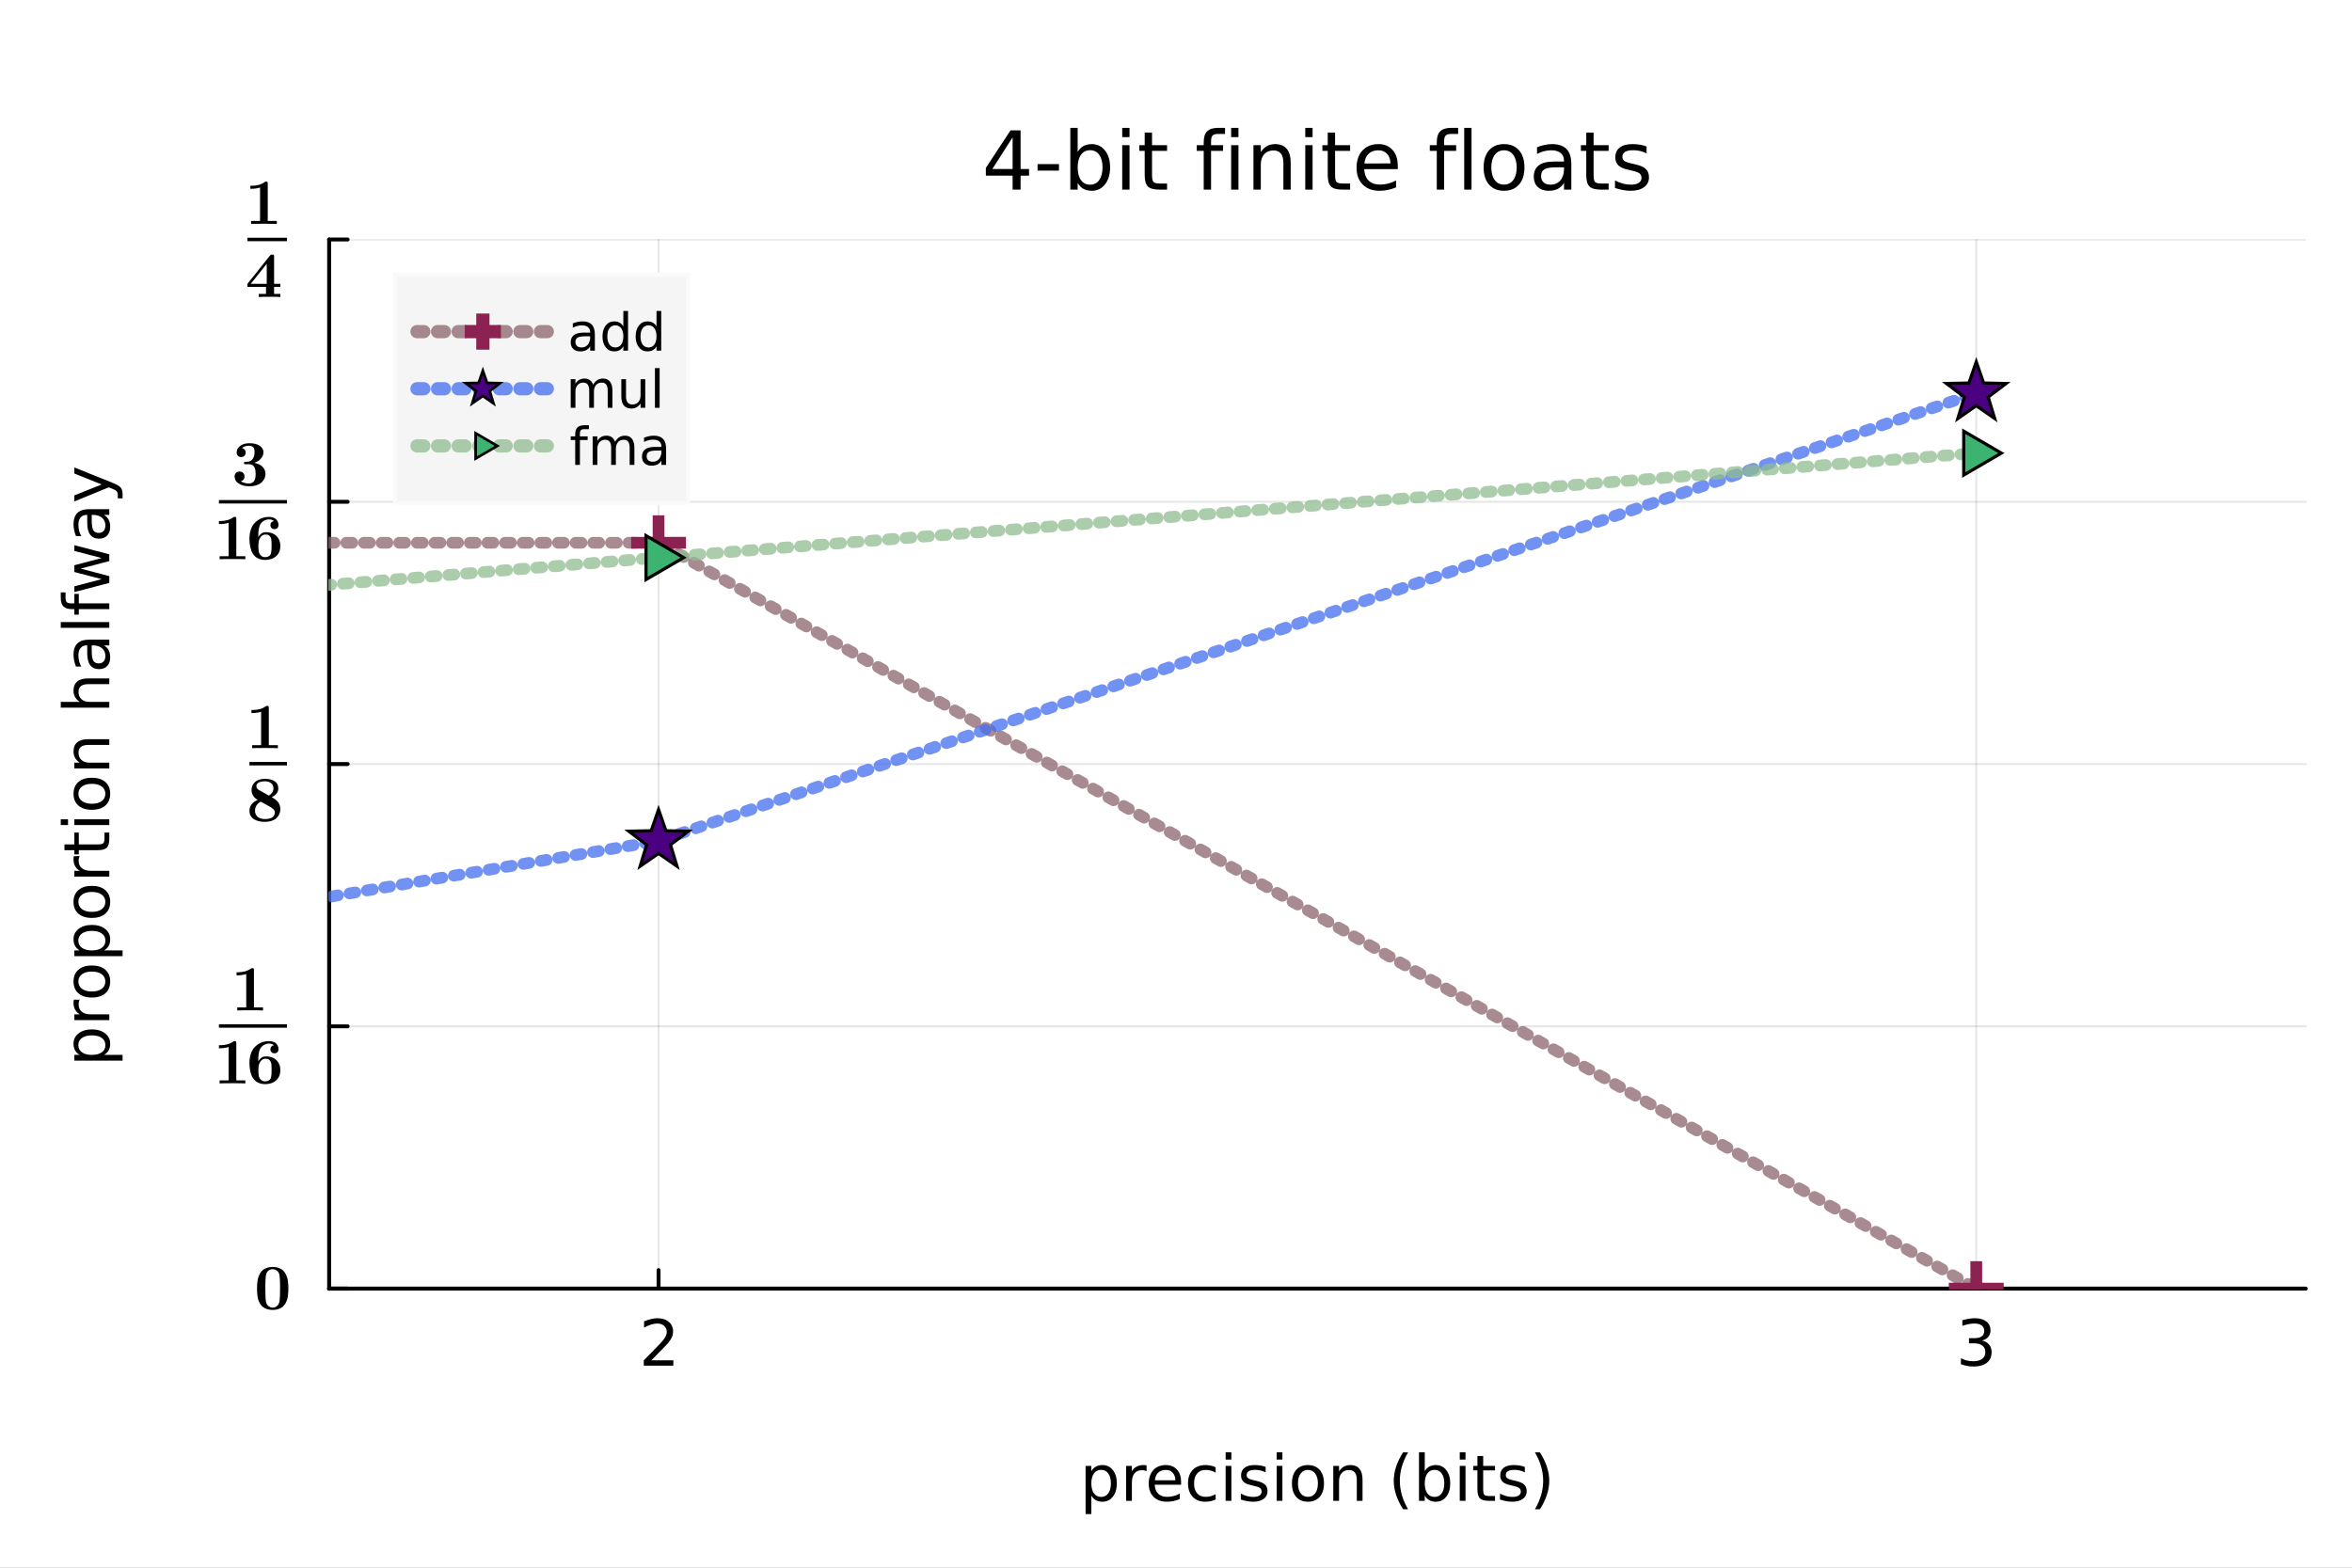 <?xml version="1.0" encoding="utf-8"?>
<svg xmlns="http://www.w3.org/2000/svg" xmlns:xlink="http://www.w3.org/1999/xlink" width="600" height="400" viewBox="0 0 2400 1600">
<rect x="0" y="0" width="2400" height="1600" fill="#808080" stroke="none"/>
<defs>
  <clipPath id="clip740">
    <rect x="0" y="0" width="2400" height="1600"/>
  </clipPath>
</defs>
<path clip-path="url(#clip740)" d="M0 1600 L2400 1600 L2400 0 L0 0  Z" fill="#ffffff" fill-rule="evenodd" fill-opacity="1"/>
<defs>
  <clipPath id="clip741">
    <rect x="480" y="0" width="1681" height="1600"/>
  </clipPath>
</defs>
<path clip-path="url(#clip740)" d="M335.847 1315.18 L2352.76 1315.18 L2352.76 244.432 L335.847 244.432  Z" fill="#ffffff" fill-rule="evenodd" fill-opacity="1"/>
<defs>
  <clipPath id="clip742">
    <rect x="335" y="244" width="2018" height="1072"/>
  </clipPath>
</defs>
<polyline clip-path="url(#clip742)" style="stroke:#000000; stroke-linecap:round; stroke-linejoin:round; stroke-width:2; stroke-opacity:0.1; fill:none" points="671.999,1315.18 671.999,244.432 "/>
<polyline clip-path="url(#clip742)" style="stroke:#000000; stroke-linecap:round; stroke-linejoin:round; stroke-width:2; stroke-opacity:0.1; fill:none" points="2016.6,1315.18 2016.6,244.432 "/>
<polyline clip-path="url(#clip742)" style="stroke:#000000; stroke-linecap:round; stroke-linejoin:round; stroke-width:2; stroke-opacity:0.1; fill:none" points="335.847,1315.18 2352.76,1315.18 "/>
<polyline clip-path="url(#clip742)" style="stroke:#000000; stroke-linecap:round; stroke-linejoin:round; stroke-width:2; stroke-opacity:0.1; fill:none" points="335.847,1047.49 2352.76,1047.49 "/>
<polyline clip-path="url(#clip742)" style="stroke:#000000; stroke-linecap:round; stroke-linejoin:round; stroke-width:2; stroke-opacity:0.1; fill:none" points="335.847,779.806 2352.76,779.806 "/>
<polyline clip-path="url(#clip742)" style="stroke:#000000; stroke-linecap:round; stroke-linejoin:round; stroke-width:2; stroke-opacity:0.1; fill:none" points="335.847,512.119 2352.76,512.119 "/>
<polyline clip-path="url(#clip742)" style="stroke:#000000; stroke-linecap:round; stroke-linejoin:round; stroke-width:2; stroke-opacity:0.1; fill:none" points="335.847,244.432 2352.76,244.432 "/>
<polyline clip-path="url(#clip740)" style="stroke:#000000; stroke-linecap:round; stroke-linejoin:round; stroke-width:4; stroke-opacity:1; fill:none" points="335.847,1315.18 2352.76,1315.18 "/>
<polyline clip-path="url(#clip740)" style="stroke:#000000; stroke-linecap:round; stroke-linejoin:round; stroke-width:4; stroke-opacity:1; fill:none" points="671.999,1315.18 671.999,1296.28 "/>
<polyline clip-path="url(#clip740)" style="stroke:#000000; stroke-linecap:round; stroke-linejoin:round; stroke-width:4; stroke-opacity:1; fill:none" points="2016.6,1315.18 2016.6,1296.28 "/>
<path clip-path="url(#clip740)" d="M664.646 1388.37 L687.086 1388.37 L687.086 1393.78 L656.912 1393.78 L656.912 1388.37 Q660.572 1384.58 666.874 1378.22 Q673.208 1371.82 674.832 1369.97 Q677.919 1366.5 679.128 1364.12 Q680.37 1361.7 680.37 1359.37 Q680.37 1355.59 677.696 1353.2 Q675.054 1350.81 670.789 1350.81 Q667.766 1350.81 664.392 1351.86 Q661.05 1352.91 657.23 1355.04 L657.23 1348.55 Q661.113 1346.99 664.487 1346.2 Q667.861 1345.4 670.662 1345.4 Q678.046 1345.4 682.439 1349.09 Q686.831 1352.78 686.831 1358.96 Q686.831 1361.89 685.717 1364.53 Q684.635 1367.14 681.738 1370.7 Q680.943 1371.63 676.678 1376.05 Q672.413 1380.44 664.646 1388.37 Z" fill="#000000" fill-rule="nonzero" fill-opacity="1" /><path clip-path="url(#clip740)" d="M2022.45 1368.16 Q2027.06 1369.14 2029.64 1372.26 Q2032.25 1375.38 2032.25 1379.97 Q2032.25 1387 2027.41 1390.85 Q2022.57 1394.7 2013.66 1394.7 Q2010.67 1394.7 2007.49 1394.1 Q2004.33 1393.53 2000.96 1392.35 L2000.96 1386.14 Q2003.63 1387.7 2006.82 1388.5 Q2010 1389.29 2013.47 1389.29 Q2019.52 1389.29 2022.67 1386.9 Q2025.85 1384.52 2025.85 1379.97 Q2025.85 1375.76 2022.89 1373.41 Q2019.96 1371.02 2014.71 1371.02 L2009.17 1371.02 L2009.17 1365.74 L2014.97 1365.74 Q2019.71 1365.74 2022.22 1363.86 Q2024.74 1361.95 2024.74 1358.39 Q2024.74 1354.73 2022.13 1352.78 Q2019.55 1350.81 2014.71 1350.81 Q2012.07 1350.81 2009.05 1351.38 Q2006.02 1351.96 2002.39 1353.17 L2002.39 1347.44 Q2006.05 1346.42 2009.24 1345.91 Q2012.45 1345.4 2015.28 1345.4 Q2022.6 1345.4 2026.87 1348.74 Q2031.13 1352.05 2031.13 1357.72 Q2031.13 1361.66 2028.87 1364.4 Q2026.61 1367.11 2022.45 1368.16 Z" fill="#000000" fill-rule="nonzero" fill-opacity="1" /><path clip-path="url(#clip740)" d="M1113.62 1526.41 L1113.62 1545.31 L1107.74 1545.31 L1107.74 1496.11 L1113.62 1496.11 L1113.62 1501.52 Q1115.47 1498.34 1118.27 1496.81 Q1121.1 1495.25 1125.02 1495.25 Q1131.51 1495.25 1135.55 1500.4 Q1139.63 1505.56 1139.63 1513.96 Q1139.63 1522.37 1135.55 1527.52 Q1131.51 1532.68 1125.02 1532.68 Q1121.1 1532.68 1118.27 1531.15 Q1115.47 1529.59 1113.62 1526.41 M1133.55 1513.96 Q1133.55 1507.5 1130.88 1503.84 Q1128.23 1500.15 1123.59 1500.15 Q1118.94 1500.15 1116.27 1503.84 Q1113.62 1507.5 1113.62 1513.96 Q1113.62 1520.42 1116.27 1524.12 Q1118.94 1527.78 1123.59 1527.78 Q1128.23 1527.78 1130.88 1524.12 Q1133.55 1520.42 1133.55 1513.96 Z" fill="#000000" fill-rule="nonzero" fill-opacity="1" /><path clip-path="url(#clip740)" d="M1169.99 1501.58 Q1169.01 1501.01 1167.83 1500.75 Q1166.68 1500.47 1165.28 1500.47 Q1160.32 1500.47 1157.64 1503.71 Q1155 1506.93 1155 1512.98 L1155 1531.76 L1149.11 1531.76 L1149.11 1496.11 L1155 1496.11 L1155 1501.65 Q1156.85 1498.4 1159.81 1496.84 Q1162.77 1495.25 1167 1495.25 Q1167.61 1495.25 1168.34 1495.34 Q1169.07 1495.41 1169.96 1495.57 L1169.99 1501.58 Z" fill="#000000" fill-rule="nonzero" fill-opacity="1" /><path clip-path="url(#clip740)" d="M1205.2 1512.47 L1205.2 1515.33 L1178.27 1515.33 Q1178.65 1521.38 1181.9 1524.56 Q1185.17 1527.71 1191 1527.71 Q1194.37 1527.71 1197.52 1526.89 Q1200.71 1526.06 1203.83 1524.4 L1203.83 1529.94 Q1200.68 1531.28 1197.37 1531.98 Q1194.06 1532.68 1190.65 1532.68 Q1182.12 1532.68 1177.12 1527.71 Q1172.16 1522.75 1172.16 1514.28 Q1172.16 1505.53 1176.87 1500.4 Q1181.61 1495.25 1189.63 1495.25 Q1196.82 1495.25 1200.99 1499.9 Q1205.2 1504.51 1205.2 1512.47 M1199.34 1510.75 Q1199.27 1505.94 1196.63 1503.08 Q1194.02 1500.21 1189.69 1500.21 Q1184.79 1500.21 1181.83 1502.98 Q1178.9 1505.75 1178.46 1510.78 L1199.34 1510.75 Z" fill="#000000" fill-rule="nonzero" fill-opacity="1" /><path clip-path="url(#clip740)" d="M1240.46 1497.48 L1240.46 1502.95 Q1237.98 1501.58 1235.46 1500.91 Q1232.98 1500.21 1230.44 1500.21 Q1224.74 1500.21 1221.59 1503.84 Q1218.44 1507.44 1218.44 1513.96 Q1218.44 1520.49 1221.59 1524.12 Q1224.74 1527.71 1230.44 1527.71 Q1232.98 1527.71 1235.46 1527.05 Q1237.98 1526.34 1240.46 1524.98 L1240.46 1530.39 Q1238.01 1531.53 1235.37 1532.11 Q1232.76 1532.68 1229.8 1532.68 Q1221.75 1532.68 1217 1527.62 Q1212.26 1522.56 1212.26 1513.96 Q1212.26 1505.24 1217.04 1500.25 Q1221.84 1495.25 1230.18 1495.25 Q1232.89 1495.25 1235.46 1495.82 Q1238.04 1496.36 1240.46 1497.48 Z" fill="#000000" fill-rule="nonzero" fill-opacity="1" /><path clip-path="url(#clip740)" d="M1250.65 1496.11 L1256.5 1496.11 L1256.5 1531.76 L1250.65 1531.76 L1250.65 1496.11 M1250.65 1482.23 L1256.5 1482.23 L1256.5 1489.65 L1250.65 1489.65 L1250.65 1482.23 Z" fill="#000000" fill-rule="nonzero" fill-opacity="1" /><path clip-path="url(#clip740)" d="M1291.48 1497.16 L1291.48 1502.7 Q1289 1501.42 1286.33 1500.79 Q1283.65 1500.15 1280.79 1500.15 Q1276.43 1500.15 1274.23 1501.49 Q1272.07 1502.82 1272.07 1505.5 Q1272.07 1507.53 1273.63 1508.71 Q1275.19 1509.86 1279.9 1510.91 L1281.9 1511.35 Q1288.14 1512.69 1290.75 1515.14 Q1293.39 1517.56 1293.39 1521.92 Q1293.39 1526.89 1289.45 1529.78 Q1285.53 1532.68 1278.66 1532.68 Q1275.79 1532.68 1272.67 1532.11 Q1269.58 1531.56 1266.15 1530.45 L1266.15 1524.4 Q1269.39 1526.09 1272.54 1526.95 Q1275.7 1527.78 1278.78 1527.78 Q1282.92 1527.78 1285.15 1526.38 Q1287.38 1524.94 1287.38 1522.37 Q1287.38 1519.98 1285.75 1518.71 Q1284.16 1517.43 1278.72 1516.26 L1276.68 1515.78 Q1271.24 1514.63 1268.82 1512.28 Q1266.4 1509.89 1266.4 1505.75 Q1266.4 1500.72 1269.97 1497.99 Q1273.53 1495.25 1280.09 1495.25 Q1283.33 1495.25 1286.2 1495.73 Q1289.06 1496.2 1291.48 1497.16 Z" fill="#000000" fill-rule="nonzero" fill-opacity="1" /><path clip-path="url(#clip740)" d="M1302.72 1496.11 L1308.57 1496.11 L1308.57 1531.76 L1302.72 1531.76 L1302.72 1496.11 M1302.72 1482.23 L1308.57 1482.23 L1308.57 1489.65 L1302.72 1489.65 L1302.72 1482.23 Z" fill="#000000" fill-rule="nonzero" fill-opacity="1" /><path clip-path="url(#clip740)" d="M1334.64 1500.21 Q1329.93 1500.21 1327.19 1503.91 Q1324.46 1507.57 1324.46 1513.96 Q1324.46 1520.36 1327.16 1524.05 Q1329.9 1527.71 1334.64 1527.71 Q1339.32 1527.71 1342.06 1524.02 Q1344.8 1520.33 1344.8 1513.96 Q1344.8 1507.63 1342.06 1503.94 Q1339.32 1500.21 1334.64 1500.21 M1334.64 1495.25 Q1342.28 1495.25 1346.64 1500.21 Q1351 1505.18 1351 1513.96 Q1351 1522.72 1346.64 1527.71 Q1342.28 1532.68 1334.64 1532.68 Q1326.97 1532.68 1322.61 1527.71 Q1318.28 1522.72 1318.28 1513.96 Q1318.28 1505.18 1322.61 1500.21 Q1326.97 1495.25 1334.64 1495.25 Z" fill="#000000" fill-rule="nonzero" fill-opacity="1" /><path clip-path="url(#clip740)" d="M1390.34 1510.24 L1390.34 1531.76 L1384.49 1531.76 L1384.49 1510.43 Q1384.49 1505.37 1382.51 1502.86 Q1380.54 1500.34 1376.59 1500.34 Q1371.85 1500.34 1369.11 1503.36 Q1366.37 1506.39 1366.37 1511.61 L1366.37 1531.76 L1360.49 1531.76 L1360.49 1496.11 L1366.37 1496.11 L1366.37 1501.65 Q1368.48 1498.43 1371.31 1496.84 Q1374.17 1495.25 1377.9 1495.25 Q1384.04 1495.25 1387.19 1499.07 Q1390.34 1502.86 1390.34 1510.24 Z" fill="#000000" fill-rule="nonzero" fill-opacity="1" /><path clip-path="url(#clip740)" d="M1436.81 1482.29 Q1432.55 1489.61 1430.48 1496.78 Q1428.41 1503.94 1428.41 1511.29 Q1428.41 1518.64 1430.48 1525.87 Q1432.58 1533.06 1436.81 1540.35 L1431.72 1540.35 Q1426.94 1532.87 1424.56 1525.64 Q1422.2 1518.42 1422.2 1511.29 Q1422.2 1504.19 1424.56 1497 Q1426.91 1489.81 1431.72 1482.29 L1436.81 1482.29 Z" fill="#000000" fill-rule="nonzero" fill-opacity="1" /><path clip-path="url(#clip740)" d="M1473.76 1513.96 Q1473.76 1507.5 1471.09 1503.84 Q1468.45 1500.15 1463.8 1500.15 Q1459.15 1500.15 1456.48 1503.84 Q1453.84 1507.5 1453.84 1513.96 Q1453.84 1520.42 1456.48 1524.12 Q1459.15 1527.78 1463.8 1527.78 Q1468.45 1527.78 1471.09 1524.12 Q1473.76 1520.42 1473.76 1513.96 M1453.84 1501.52 Q1455.69 1498.34 1458.49 1496.81 Q1461.32 1495.25 1465.23 1495.25 Q1471.73 1495.25 1475.77 1500.4 Q1479.84 1505.56 1479.84 1513.96 Q1479.84 1522.37 1475.77 1527.52 Q1471.73 1532.68 1465.23 1532.68 Q1461.32 1532.68 1458.49 1531.15 Q1455.69 1529.59 1453.84 1526.41 L1453.84 1531.76 L1447.95 1531.76 L1447.95 1482.23 L1453.84 1482.23 L1453.84 1501.52 Z" fill="#000000" fill-rule="nonzero" fill-opacity="1" /><path clip-path="url(#clip740)" d="M1489.55 1496.11 L1495.41 1496.11 L1495.41 1531.76 L1489.55 1531.76 L1489.55 1496.11 M1489.55 1482.23 L1495.41 1482.23 L1495.41 1489.65 L1489.55 1489.65 L1489.55 1482.23 Z" fill="#000000" fill-rule="nonzero" fill-opacity="1" /><path clip-path="url(#clip740)" d="M1513.45 1485.99 L1513.45 1496.11 L1525.52 1496.11 L1525.52 1500.66 L1513.45 1500.66 L1513.45 1520.01 Q1513.45 1524.37 1514.63 1525.61 Q1515.84 1526.85 1519.5 1526.85 L1525.52 1526.85 L1525.52 1531.76 L1519.5 1531.76 Q1512.72 1531.76 1510.14 1529.24 Q1507.57 1526.7 1507.57 1520.01 L1507.57 1500.66 L1503.27 1500.66 L1503.27 1496.11 L1507.57 1496.11 L1507.57 1485.99 L1513.45 1485.99 Z" fill="#000000" fill-rule="nonzero" fill-opacity="1" /><path clip-path="url(#clip740)" d="M1555.95 1497.16 L1555.95 1502.7 Q1553.46 1501.42 1550.79 1500.79 Q1548.12 1500.15 1545.25 1500.15 Q1540.89 1500.15 1538.69 1501.49 Q1536.53 1502.82 1536.53 1505.5 Q1536.53 1507.53 1538.09 1508.71 Q1539.65 1509.86 1544.36 1510.91 L1546.37 1511.35 Q1552.6 1512.69 1555.21 1515.14 Q1557.86 1517.56 1557.86 1521.92 Q1557.86 1526.89 1553.91 1529.78 Q1549.99 1532.68 1543.12 1532.68 Q1540.25 1532.68 1537.13 1532.11 Q1534.05 1531.56 1530.61 1530.45 L1530.61 1524.4 Q1533.86 1526.09 1537.01 1526.95 Q1540.16 1527.78 1543.25 1527.78 Q1547.38 1527.78 1549.61 1526.38 Q1551.84 1524.94 1551.84 1522.37 Q1551.84 1519.98 1550.22 1518.71 Q1548.62 1517.43 1543.18 1516.26 L1541.15 1515.78 Q1535.7 1514.63 1533.28 1512.28 Q1530.86 1509.89 1530.86 1505.75 Q1530.86 1500.72 1534.43 1497.99 Q1537.99 1495.25 1544.55 1495.25 Q1547.8 1495.25 1550.66 1495.73 Q1553.53 1496.2 1555.95 1497.16 Z" fill="#000000" fill-rule="nonzero" fill-opacity="1" /><path clip-path="url(#clip740)" d="M1566.26 1482.29 L1571.35 1482.29 Q1576.12 1489.81 1578.48 1497 Q1580.87 1504.19 1580.87 1511.29 Q1580.87 1518.42 1578.48 1525.64 Q1576.12 1532.87 1571.35 1540.35 L1566.26 1540.35 Q1570.49 1533.06 1572.56 1525.87 Q1574.66 1518.64 1574.66 1511.29 Q1574.66 1503.94 1572.56 1496.78 Q1570.49 1489.61 1566.26 1482.29 Z" fill="#000000" fill-rule="nonzero" fill-opacity="1" /><polyline clip-path="url(#clip740)" style="stroke:#000000; stroke-linecap:round; stroke-linejoin:round; stroke-width:4; stroke-opacity:1; fill:none" points="335.847,1315.18 335.847,244.432 "/>
<polyline clip-path="url(#clip740)" style="stroke:#000000; stroke-linecap:round; stroke-linejoin:round; stroke-width:4; stroke-opacity:1; fill:none" points="335.847,1315.18 354.745,1315.18 "/>
<polyline clip-path="url(#clip740)" style="stroke:#000000; stroke-linecap:round; stroke-linejoin:round; stroke-width:4; stroke-opacity:1; fill:none" points="335.847,1047.49 354.745,1047.49 "/>
<polyline clip-path="url(#clip740)" style="stroke:#000000; stroke-linecap:round; stroke-linejoin:round; stroke-width:4; stroke-opacity:1; fill:none" points="335.847,779.806 354.745,779.806 "/>
<polyline clip-path="url(#clip740)" style="stroke:#000000; stroke-linecap:round; stroke-linejoin:round; stroke-width:4; stroke-opacity:1; fill:none" points="335.847,512.119 354.745,512.119 "/>
<polyline clip-path="url(#clip740)" style="stroke:#000000; stroke-linecap:round; stroke-linejoin:round; stroke-width:4; stroke-opacity:1; fill:none" points="335.847,244.432 354.745,244.432 "/>
<path clip-path="url(#clip740)" d="M294.187 1311.89 Q294.219 1313.18 294.219 1315.17 Q294.219 1317.17 294.155 1318.49 Q294.122 1319.81 293.8 1322.32 Q293.51 1324.83 292.931 1326.57 Q292.383 1328.28 291.192 1330.41 Q290 1332.53 288.357 1333.85 Q286.747 1335.14 284.138 1336.04 Q281.53 1336.94 278.277 1336.94 Q274.992 1336.94 272.383 1336.04 Q269.775 1335.11 268.132 1333.82 Q266.49 1332.53 265.298 1330.41 Q264.139 1328.25 263.559 1326.54 Q263.011 1324.8 262.689 1322.29 Q262.4 1319.78 262.335 1318.49 Q262.303 1317.17 262.303 1315.17 Q262.303 1313.18 262.335 1311.86 Q262.4 1310.54 262.689 1307.99 Q263.011 1305.45 263.559 1303.71 Q264.139 1301.94 265.298 1299.75 Q266.49 1297.56 268.132 1296.24 Q269.775 1294.88 272.383 1293.95 Q274.992 1293.02 278.277 1293.02 Q281.562 1293.02 284.171 1293.95 Q286.779 1294.88 288.39 1296.24 Q290.032 1297.59 291.224 1299.78 Q292.415 1301.97 292.963 1303.74 Q293.51 1305.48 293.832 1308.06 Q294.155 1310.6 294.187 1311.89 M285.781 1314.37 Q285.781 1310.6 285.749 1308.44 Q285.717 1306.28 285.427 1303.48 Q285.169 1300.65 284.654 1299.52 Q283.752 1297.46 281.981 1296.43 Q280.242 1295.37 278.277 1295.37 Q277.665 1295.37 276.989 1295.5 Q276.345 1295.59 275.378 1296.01 Q274.412 1296.4 273.639 1297.07 Q272.866 1297.72 272.19 1298.97 Q271.514 1300.23 271.288 1301.9 Q270.741 1305.54 270.741 1314.37 Q270.741 1324.67 271.353 1328.28 Q271.675 1329.99 272.448 1331.28 Q273.253 1332.56 274.251 1333.24 Q275.282 1333.92 276.28 1334.24 Q277.311 1334.56 278.277 1334.56 Q279.179 1334.56 280.113 1334.3 Q281.047 1334.05 282.142 1333.37 Q283.269 1332.66 284.138 1331.18 Q285.008 1329.67 285.33 1327.51 Q285.781 1324.09 285.781 1314.37 Z" fill="#000000" fill-rule="nonzero" fill-opacity="1" /><path clip-path="url(#clip740)" d="M268.369 1031.29 Q265.47 1031.09 255.229 1031.09 Q245.019 1031.09 242.121 1031.29 L242.121 1028.19 L251.267 1028.19 L251.267 994.088 Q247.177 995.408 242.701 995.408 L241.38 995.408 L241.38 992.317 L242.701 992.317 Q250.881 992.317 255.969 988.549 Q256.388 988.226 256.614 988.162 Q256.839 988.098 257.419 988.098 Q258.61 988.098 258.868 988.516 Q259.126 988.935 259.126 990.191 L259.126 1028.19 L268.369 1028.19 L268.369 1031.29 Z" fill="#000000" fill-rule="nonzero" fill-opacity="1" /><path clip-path="url(#clip740)" d="M223.38 1048.89 L292.807 1048.89 L292.807 1045.37 L223.38 1045.37  Z" fill="#000000" fill-rule="evenodd" fill-opacity="1"/>
<path clip-path="url(#clip740)" d="M250.369 1105.75 Q247.47 1105.55 237.229 1105.55 Q227.019 1105.55 224.121 1105.75 L224.121 1102.66 L233.267 1102.66 L233.267 1068.55 Q229.177 1069.87 224.701 1069.87 L223.38 1069.87 L223.38 1066.78 L224.701 1066.78 Q232.881 1066.78 237.969 1063.01 Q238.388 1062.69 238.614 1062.62 Q238.839 1062.56 239.419 1062.56 Q240.61 1062.56 240.868 1062.98 Q241.126 1063.4 241.126 1064.65 L241.126 1102.66 L250.369 1102.66 L250.369 1105.75 Z" fill="#000000" fill-rule="nonzero" fill-opacity="1" /><path clip-path="url(#clip740)" d="M286.078 1092.22 Q286.078 1098.76 281.795 1102.62 Q277.544 1106.49 270.587 1106.49 Q266.722 1106.49 263.373 1104.94 Q260.024 1103.4 257.866 1099.89 Q254.549 1094.31 254.549 1084.85 Q254.549 1080.05 255.74 1076.18 Q256.964 1072.29 258.929 1069.81 Q260.925 1067.33 263.566 1065.65 Q266.207 1063.98 268.88 1063.27 Q271.586 1062.56 274.42 1062.56 Q276.932 1062.56 278.864 1063.27 Q280.829 1063.98 281.924 1065.17 Q283.051 1066.36 283.598 1067.78 Q284.178 1069.19 284.178 1070.8 Q284.178 1072.7 283.051 1073.86 Q281.924 1075.02 280.024 1075.02 Q278.156 1075.02 277.028 1073.86 Q275.933 1072.67 275.933 1070.93 Q275.933 1069.39 276.835 1068.23 Q277.769 1067.07 279.476 1066.84 Q277.737 1065.1 274.549 1065.1 Q271.618 1065.1 269.106 1066.65 Q266.594 1068.19 265.37 1070.58 Q263.534 1074.64 263.534 1081.95 L263.534 1083.2 Q264.307 1081.79 265.305 1080.76 Q266.304 1079.72 267.077 1079.24 Q267.882 1078.76 268.848 1078.5 Q269.846 1078.24 270.297 1078.21 Q270.78 1078.18 271.457 1078.18 Q275.547 1078.18 278.8 1079.72 Q282.052 1081.27 284.049 1084.52 Q286.078 1087.74 286.078 1092.22 M277.125 1092.09 Q277.125 1089.93 277.093 1088.9 Q277.061 1087.84 276.9 1086.23 Q276.739 1084.59 276.32 1083.81 Q275.933 1083.01 275.257 1082.14 Q274.581 1081.24 273.486 1080.92 Q272.391 1080.56 270.845 1080.56 Q267.817 1080.56 265.724 1083.36 Q263.663 1086.13 263.663 1091.9 Q263.663 1097.89 264.726 1100.01 Q265.338 1101.27 266.787 1102.46 Q268.236 1103.62 270.458 1103.62 Q272.391 1103.62 273.679 1103.01 Q274.999 1102.37 275.676 1101.56 Q276.352 1100.76 276.674 1098.95 Q277.028 1097.15 277.061 1095.92 Q277.125 1094.7 277.125 1092.09 Z" fill="#000000" fill-rule="nonzero" fill-opacity="1" /><path clip-path="url(#clip740)" d="M283.537 763.599 Q280.639 763.406 270.397 763.406 Q260.188 763.406 257.289 763.599 L257.289 760.507 L266.436 760.507 L266.436 726.401 Q262.346 727.721 257.869 727.721 L256.549 727.721 L256.549 724.63 L257.869 724.63 Q266.049 724.63 271.138 720.862 Q271.557 720.54 271.782 720.475 Q272.007 720.411 272.587 720.411 Q273.779 720.411 274.036 720.829 Q274.294 721.248 274.294 722.504 L274.294 760.507 L283.537 760.507 L283.537 763.599 Z" fill="#000000" fill-rule="nonzero" fill-opacity="1" /><path clip-path="url(#clip740)" d="M254.549 781.199 L292.807 781.199 L292.807 777.679 L254.549 777.679  Z" fill="#000000" fill-rule="evenodd" fill-opacity="1"/>
<path clip-path="url(#clip740)" d="M286.078 825.725 Q286.078 828.463 285.048 830.846 Q284.049 833.197 282.117 835 Q280.185 836.772 277.125 837.802 Q274.065 838.801 270.201 838.801 Q266.916 838.801 264.146 838.124 Q261.376 837.448 259.186 836.128 Q257.029 834.775 255.773 832.553 Q254.549 830.331 254.549 827.432 Q254.549 820.089 262.987 816.353 Q261.151 815.323 259.83 814.034 Q258.542 812.714 257.866 811.361 Q257.222 810.009 256.932 808.817 Q256.674 807.593 256.674 806.402 Q256.674 801.378 260.249 798.125 Q263.856 794.872 270.458 794.872 Q276.449 794.872 280.217 797.32 Q283.985 799.767 283.985 804.566 Q283.985 807.464 282.375 809.687 Q280.764 811.877 277.318 813.648 Q278.317 814.196 278.832 814.518 Q279.379 814.84 280.442 815.58 Q281.505 816.321 282.149 816.933 Q282.793 817.545 283.631 818.543 Q284.468 819.542 284.919 820.54 Q285.402 821.538 285.724 822.891 Q286.078 824.244 286.078 825.725 M279.025 804.63 Q279.025 801.249 276.674 799.349 Q274.355 797.416 270.201 797.416 Q269.202 797.416 268.268 797.513 Q267.334 797.577 266.046 797.899 Q264.79 798.189 263.856 798.704 Q262.922 799.22 262.246 800.218 Q261.602 801.184 261.602 802.505 Q261.602 804.856 264.532 806.466 L274.42 812.006 Q279.025 808.978 279.025 804.63 M280.41 829.364 Q280.41 828.237 280.024 827.335 Q279.669 826.434 278.767 825.661 Q277.898 824.888 277.157 824.437 Q276.449 823.954 275.064 823.149 L266.046 818.157 Q260.217 821.474 260.217 827.432 Q260.217 831.329 262.922 833.648 Q265.66 835.934 270.458 835.934 Q271.747 835.934 272.938 835.806 Q274.162 835.645 275.547 835.226 Q276.964 834.775 277.995 834.099 Q279.025 833.39 279.701 832.166 Q280.41 830.943 280.41 829.364 Z" fill="#000000" fill-rule="nonzero" fill-opacity="1" /><path clip-path="url(#clip740)" d="M270.91 483.661 Q270.91 486.012 269.944 488.202 Q268.977 490.36 267.045 492.227 Q265.145 494.063 261.828 495.19 Q258.543 496.285 254.291 496.285 Q247.85 496.285 243.599 493.548 Q239.38 490.778 239.38 486.366 Q239.38 483.951 240.829 482.598 Q242.279 481.245 244.469 481.245 Q246.659 481.245 248.076 482.63 Q249.493 484.015 249.493 486.237 Q249.493 488.202 248.43 489.49 Q247.399 490.746 245.66 491.197 Q249.235 493.419 253.969 493.419 Q255.386 493.419 256.514 493.033 Q257.641 492.614 258.317 492.034 Q259.026 491.455 259.541 490.521 Q260.056 489.554 260.282 488.781 Q260.539 488.009 260.668 486.881 Q260.797 485.722 260.797 485.142 Q260.829 484.562 260.829 483.596 Q260.829 482.566 260.797 481.986 Q260.797 481.374 260.636 480.215 Q260.507 479.055 260.25 478.315 Q260.024 477.542 259.477 476.608 Q258.961 475.674 258.221 475.126 Q257.48 474.546 256.288 474.16 Q255.129 473.774 253.647 473.774 L250.749 473.774 Q250.008 473.774 249.686 473.741 Q249.396 473.677 249.139 473.419 Q248.881 473.162 248.881 472.582 Q248.881 471.519 249.686 471.455 Q250.395 471.326 252.842 471.197 Q254.453 471.1 255.709 470.424 Q256.997 469.716 257.705 468.621 Q258.414 467.526 258.865 466.463 Q259.348 465.4 259.509 464.144 Q259.67 462.888 259.702 462.34 Q259.766 461.793 259.766 461.31 Q259.766 460.44 259.702 459.796 Q259.67 459.12 259.348 458.121 Q259.026 457.123 258.446 456.511 Q257.899 455.867 256.771 455.384 Q255.644 454.901 254.098 454.901 Q249.847 454.901 246.852 457.284 Q247.174 457.349 247.367 457.413 Q247.593 457.477 248.269 457.832 Q248.978 458.186 249.428 458.637 Q249.879 459.088 250.266 459.989 Q250.684 460.859 250.684 461.922 Q250.684 463.854 249.428 465.175 Q248.205 466.463 246.047 466.463 Q244.114 466.463 242.794 465.207 Q241.506 463.919 241.506 461.825 Q241.506 457.767 245.081 455.062 Q248.688 452.357 254.485 452.357 Q261.248 452.357 265.016 454.965 Q268.816 457.542 268.816 461.503 Q268.816 464.176 267.367 466.495 Q265.95 468.782 263.889 470.199 Q261.86 471.584 259.444 472.324 Q262.182 472.904 264.275 473.935 Q266.401 474.965 267.625 476.125 Q268.849 477.284 269.621 478.701 Q270.394 480.086 270.652 481.277 Q270.91 482.437 270.91 483.661 Z" fill="#000000" fill-rule="nonzero" fill-opacity="1" /><path clip-path="url(#clip740)" d="M223.38 513.879 L292.807 513.879 L292.807 510.359 L223.38 510.359  Z" fill="#000000" fill-rule="evenodd" fill-opacity="1"/>
<path clip-path="url(#clip740)" d="M250.369 570.74 Q247.47 570.547 237.229 570.547 Q227.019 570.547 224.121 570.74 L224.121 567.649 L233.267 567.649 L233.267 533.543 Q229.177 534.863 224.701 534.863 L223.38 534.863 L223.38 531.771 L224.701 531.771 Q232.881 531.771 237.969 528.003 Q238.388 527.681 238.614 527.617 Q238.839 527.552 239.419 527.552 Q240.61 527.552 240.868 527.971 Q241.126 528.39 241.126 529.646 L241.126 567.649 L250.369 567.649 L250.369 570.74 Z" fill="#000000" fill-rule="nonzero" fill-opacity="1" /><path clip-path="url(#clip740)" d="M286.078 557.214 Q286.078 563.752 281.795 567.616 Q277.544 571.481 270.587 571.481 Q266.722 571.481 263.373 569.935 Q260.024 568.389 257.866 564.879 Q254.549 559.307 254.549 549.839 Q254.549 545.04 255.74 541.175 Q256.964 537.278 258.929 534.799 Q260.925 532.319 263.566 530.644 Q266.207 528.969 268.88 528.261 Q271.586 527.552 274.42 527.552 Q276.932 527.552 278.864 528.261 Q280.829 528.969 281.924 530.161 Q283.051 531.353 283.598 532.77 Q284.178 534.187 284.178 535.797 Q284.178 537.697 283.051 538.857 Q281.924 540.016 280.024 540.016 Q278.156 540.016 277.028 538.857 Q275.933 537.665 275.933 535.926 Q275.933 534.38 276.835 533.22 Q277.769 532.061 279.476 531.836 Q277.737 530.097 274.549 530.097 Q271.618 530.097 269.106 531.642 Q266.594 533.188 265.37 535.572 Q263.534 539.629 263.534 546.94 L263.534 548.196 Q264.307 546.779 265.305 545.749 Q266.304 544.718 267.077 544.235 Q267.882 543.752 268.848 543.494 Q269.846 543.236 270.297 543.204 Q270.78 543.172 271.457 543.172 Q275.547 543.172 278.8 544.718 Q282.052 546.264 284.049 549.517 Q286.078 552.737 286.078 557.214 M277.125 557.085 Q277.125 554.927 277.093 553.897 Q277.061 552.834 276.9 551.224 Q276.739 549.581 276.32 548.808 Q275.933 548.003 275.257 547.133 Q274.581 546.232 273.486 545.91 Q272.391 545.555 270.845 545.555 Q267.817 545.555 265.724 548.357 Q263.663 551.127 263.663 556.892 Q263.663 562.882 264.726 565.008 Q265.338 566.264 266.787 567.455 Q268.236 568.615 270.458 568.615 Q272.391 568.615 273.679 568.003 Q274.999 567.359 275.676 566.554 Q276.352 565.748 276.674 563.945 Q277.028 562.141 277.061 560.918 Q277.125 559.694 277.125 557.085 Z" fill="#000000" fill-rule="nonzero" fill-opacity="1" /><path clip-path="url(#clip740)" d="M282.459 228.561 Q279.561 228.368 269.319 228.368 Q259.11 228.368 256.211 228.561 L256.211 225.469 L265.358 225.469 L265.358 191.363 Q261.268 192.684 256.791 192.684 L255.471 192.684 L255.471 189.592 L256.791 189.592 Q264.971 189.592 270.06 185.824 Q270.478 185.502 270.704 185.437 Q270.929 185.373 271.509 185.373 Q272.701 185.373 272.958 185.791 Q273.216 186.21 273.216 187.466 L273.216 225.469 L282.459 225.469 L282.459 228.561 Z" fill="#000000" fill-rule="nonzero" fill-opacity="1" /><path clip-path="url(#clip740)" d="M252.471 246.161 L292.807 246.161 L292.807 242.641 L252.471 242.641  Z" fill="#000000" fill-rule="evenodd" fill-opacity="1"/>
<path clip-path="url(#clip740)" d="M286.093 303.085 Q283.775 302.891 275.401 302.891 Q266.577 302.891 264.065 303.085 L264.065 299.993 L271.44 299.993 L271.44 292.811 L252.471 292.811 L252.471 289.687 L275.466 260.863 Q276.077 260.122 276.367 259.993 Q276.689 259.832 277.72 259.832 Q279.073 259.832 279.362 260.186 Q279.685 260.541 279.685 261.926 L279.685 289.687 L286.093 289.687 L286.093 292.811 L279.685 292.811 L279.685 299.993 L286.093 299.993 L286.093 303.085 M272.181 289.687 L272.181 269.236 L255.884 289.687 L272.181 289.687 Z" fill="#000000" fill-rule="nonzero" fill-opacity="1" /><path clip-path="url(#clip740)" d="M106.177 1076.62 L125.083 1076.62 L125.083 1082.51 L75.876 1082.51 L75.876 1076.62 L81.287 1076.62 Q78.104 1074.78 76.576 1071.98 Q75.017 1069.14 75.017 1065.23 Q75.017 1058.74 80.173 1054.69 Q85.329 1050.62 93.732 1050.62 Q102.135 1050.62 107.291 1054.69 Q112.447 1058.74 112.447 1065.23 Q112.447 1069.14 110.919 1071.98 Q109.36 1074.78 106.177 1076.62 M93.732 1056.7 Q87.271 1056.7 83.611 1059.37 Q79.918 1062.01 79.918 1066.66 Q79.918 1071.31 83.611 1073.98 Q87.271 1076.62 93.732 1076.62 Q100.193 1076.62 103.885 1073.98 Q107.546 1071.31 107.546 1066.66 Q107.546 1062.01 103.885 1059.37 Q100.193 1056.7 93.732 1056.7 Z" fill="#000000" fill-rule="nonzero" fill-opacity="1" /><path clip-path="url(#clip740)" d="M81.351 1020.25 Q80.778 1021.24 80.523 1022.42 Q80.237 1023.56 80.237 1024.97 Q80.237 1029.93 83.483 1032.6 Q86.698 1035.25 92.745 1035.25 L111.524 1035.25 L111.524 1041.13 L75.876 1041.13 L75.876 1035.25 L81.414 1035.25 Q78.168 1033.4 76.608 1030.44 Q75.017 1027.48 75.017 1023.25 Q75.017 1022.64 75.112 1021.91 Q75.176 1021.18 75.335 1020.29 L81.351 1020.25 Z" fill="#000000" fill-rule="nonzero" fill-opacity="1" /><path clip-path="url(#clip740)" d="M79.982 1001.73 Q79.982 1006.44 83.674 1009.18 Q87.335 1011.92 93.732 1011.92 Q100.13 1011.92 103.822 1009.21 Q107.482 1006.47 107.482 1001.73 Q107.482 997.052 103.79 994.314 Q100.098 991.577 93.732 991.577 Q87.398 991.577 83.706 994.314 Q79.982 997.052 79.982 1001.73 M75.017 1001.73 Q75.017 994.092 79.982 989.731 Q84.947 985.371 93.732 985.371 Q102.485 985.371 107.482 989.731 Q112.447 994.092 112.447 1001.73 Q112.447 1009.4 107.482 1013.76 Q102.485 1018.09 93.732 1018.09 Q84.947 1018.09 79.982 1013.76 Q75.017 1009.4 75.017 1001.73 Z" fill="#000000" fill-rule="nonzero" fill-opacity="1" /><path clip-path="url(#clip740)" d="M106.177 969.997 L125.083 969.997 L125.083 975.886 L75.876 975.886 L75.876 969.997 L81.287 969.997 Q78.104 968.151 76.576 965.35 Q75.017 962.518 75.017 958.603 Q75.017 952.11 80.173 948.068 Q85.329 943.993 93.732 943.993 Q102.135 943.993 107.291 948.068 Q112.447 952.11 112.447 958.603 Q112.447 962.518 110.919 965.35 Q109.36 968.151 106.177 969.997 M93.732 950.073 Q87.271 950.073 83.611 952.746 Q79.918 955.388 79.918 960.035 Q79.918 964.682 83.611 967.356 Q87.271 969.997 93.732 969.997 Q100.193 969.997 103.885 967.356 Q107.546 964.682 107.546 960.035 Q107.546 955.388 103.885 952.746 Q100.193 950.073 93.732 950.073 Z" fill="#000000" fill-rule="nonzero" fill-opacity="1" /><path clip-path="url(#clip740)" d="M79.982 920.472 Q79.982 925.183 83.674 927.92 Q87.335 930.657 93.732 930.657 Q100.13 930.657 103.822 927.952 Q107.482 925.215 107.482 920.472 Q107.482 915.793 103.79 913.056 Q100.098 910.319 93.732 910.319 Q87.398 910.319 83.706 913.056 Q79.982 915.793 79.982 920.472 M75.017 920.472 Q75.017 912.833 79.982 908.473 Q84.947 904.112 93.732 904.112 Q102.485 904.112 107.482 908.473 Q112.447 912.833 112.447 920.472 Q112.447 928.143 107.482 932.503 Q102.485 936.832 93.732 936.832 Q84.947 936.832 79.982 932.503 Q75.017 928.143 75.017 920.472 Z" fill="#000000" fill-rule="nonzero" fill-opacity="1" /><path clip-path="url(#clip740)" d="M81.351 873.748 Q80.778 874.735 80.523 875.912 Q80.237 877.058 80.237 878.459 Q80.237 883.424 83.483 886.097 Q86.698 888.739 92.745 888.739 L111.524 888.739 L111.524 894.627 L75.876 894.627 L75.876 888.739 L81.414 888.739 Q78.168 886.893 76.608 883.933 Q75.017 880.973 75.017 876.74 Q75.017 876.135 75.112 875.403 Q75.176 874.671 75.335 873.78 L81.351 873.748 Z" fill="#000000" fill-rule="nonzero" fill-opacity="1" /><path clip-path="url(#clip740)" d="M65.755 861.812 L75.876 861.812 L75.876 849.749 L80.428 849.749 L80.428 861.812 L99.779 861.812 Q104.14 861.812 105.381 860.635 Q106.623 859.425 106.623 855.765 L106.623 849.749 L111.524 849.749 L111.524 855.765 Q111.524 862.544 109.01 865.122 Q106.463 867.7 99.779 867.7 L80.428 867.7 L80.428 871.997 L75.876 871.997 L75.876 867.7 L65.755 867.7 L65.755 861.812 Z" fill="#000000" fill-rule="nonzero" fill-opacity="1" /><path clip-path="url(#clip740)" d="M75.876 842.047 L75.876 836.19 L111.524 836.19 L111.524 842.047 L75.876 842.047 M61.999 842.047 L61.999 836.19 L69.415 836.19 L69.415 842.047 L61.999 842.047 Z" fill="#000000" fill-rule="nonzero" fill-opacity="1" /><path clip-path="url(#clip740)" d="M79.982 810.123 Q79.982 814.833 83.674 817.571 Q87.335 820.308 93.732 820.308 Q100.13 820.308 103.822 817.602 Q107.482 814.865 107.482 810.123 Q107.482 805.444 103.79 802.707 Q100.098 799.969 93.732 799.969 Q87.398 799.969 83.706 802.707 Q79.982 805.444 79.982 810.123 M75.017 810.123 Q75.017 802.484 79.982 798.123 Q84.947 793.763 93.732 793.763 Q102.485 793.763 107.482 798.123 Q112.447 802.484 112.447 810.123 Q112.447 817.793 107.482 822.154 Q102.485 826.483 93.732 826.483 Q84.947 826.483 79.982 822.154 Q75.017 817.793 75.017 810.123 Z" fill="#000000" fill-rule="nonzero" fill-opacity="1" /><path clip-path="url(#clip740)" d="M90.008 754.423 L111.524 754.423 L111.524 760.279 L90.199 760.279 Q85.138 760.279 82.624 762.253 Q80.109 764.226 80.109 768.173 Q80.109 772.915 83.133 775.652 Q86.157 778.39 91.377 778.39 L111.524 778.39 L111.524 784.278 L75.876 784.278 L75.876 778.39 L81.414 778.39 Q78.2 776.289 76.608 773.456 Q75.017 770.592 75.017 766.868 Q75.017 760.725 78.836 757.574 Q82.624 754.423 90.008 754.423 Z" fill="#000000" fill-rule="nonzero" fill-opacity="1" /><path clip-path="url(#clip740)" d="M90.008 692.389 L111.524 692.389 L111.524 698.245 L90.199 698.245 Q85.138 698.245 82.624 700.219 Q80.109 702.192 80.109 706.139 Q80.109 710.881 83.133 713.619 Q86.157 716.356 91.377 716.356 L111.524 716.356 L111.524 722.244 L61.999 722.244 L61.999 716.356 L81.414 716.356 Q78.2 714.255 76.608 711.422 Q75.017 708.558 75.017 704.834 Q75.017 698.691 78.836 695.54 Q82.624 692.389 90.008 692.389 Z" fill="#000000" fill-rule="nonzero" fill-opacity="1" /><path clip-path="url(#clip740)" d="M93.605 664.507 Q93.605 671.605 95.228 674.342 Q96.851 677.079 100.766 677.079 Q103.885 677.079 105.731 675.042 Q107.546 672.974 107.546 669.441 Q107.546 664.571 104.108 661.643 Q100.639 658.683 94.91 658.683 L93.605 658.683 L93.605 664.507 M91.186 652.826 L111.524 652.826 L111.524 658.683 L106.113 658.683 Q109.36 660.688 110.919 663.68 Q112.447 666.671 112.447 671 Q112.447 676.475 109.392 679.721 Q106.304 682.936 101.148 682.936 Q95.132 682.936 92.077 678.925 Q89.021 674.883 89.021 666.894 L89.021 658.683 L88.448 658.683 Q84.406 658.683 82.21 661.356 Q79.982 663.998 79.982 668.804 Q79.982 671.86 80.714 674.756 Q81.446 677.652 82.91 680.326 L77.499 680.326 Q76.258 677.111 75.653 674.088 Q75.017 671.064 75.017 668.199 Q75.017 660.465 79.027 656.645 Q83.038 652.826 91.186 652.826 Z" fill="#000000" fill-rule="nonzero" fill-opacity="1" /><path clip-path="url(#clip740)" d="M61.999 640.763 L61.999 634.907 L111.524 634.907 L111.524 640.763 L61.999 640.763 Z" fill="#000000" fill-rule="nonzero" fill-opacity="1" /><path clip-path="url(#clip740)" d="M61.999 604.606 L66.869 604.606 L66.869 610.208 Q66.869 613.359 68.142 614.6 Q69.415 615.809 72.725 615.809 L75.876 615.809 L75.876 606.165 L80.428 606.165 L80.428 615.809 L111.524 615.809 L111.524 621.698 L80.428 621.698 L80.428 627.3 L75.876 627.3 L75.876 621.698 L73.394 621.698 Q67.442 621.698 64.736 618.929 Q61.999 616.16 61.999 610.144 L61.999 604.606 Z" fill="#000000" fill-rule="nonzero" fill-opacity="1" /><path clip-path="url(#clip740)" d="M75.876 604.256 L75.876 598.399 L103.694 591.079 L75.876 583.79 L75.876 576.883 L103.694 569.563 L75.876 562.274 L75.876 556.417 L111.524 565.743 L111.524 572.65 L82.306 580.321 L111.524 588.023 L111.524 594.93 L75.876 604.256 Z" fill="#000000" fill-rule="nonzero" fill-opacity="1" /><path clip-path="url(#clip740)" d="M93.605 531.337 Q93.605 538.434 95.228 541.172 Q96.851 543.909 100.766 543.909 Q103.885 543.909 105.731 541.872 Q107.546 539.803 107.546 536.27 Q107.546 531.4 104.108 528.472 Q100.639 525.512 94.91 525.512 L93.605 525.512 L93.605 531.337 M91.186 519.655 L111.524 519.655 L111.524 525.512 L106.113 525.512 Q109.36 527.517 110.919 530.509 Q112.447 533.501 112.447 537.83 Q112.447 543.304 109.392 546.551 Q106.304 549.765 101.148 549.765 Q95.132 549.765 92.077 545.755 Q89.021 541.713 89.021 533.724 L89.021 525.512 L88.448 525.512 Q84.406 525.512 82.21 528.186 Q79.982 530.827 79.982 535.633 Q79.982 538.689 80.714 541.585 Q81.446 544.482 82.91 547.155 L77.499 547.155 Q76.258 543.941 75.653 540.917 Q75.017 537.893 75.017 535.029 Q75.017 527.294 79.027 523.475 Q83.038 519.655 91.186 519.655 Z" fill="#000000" fill-rule="nonzero" fill-opacity="1" /><path clip-path="url(#clip740)" d="M114.834 492.76 Q121.2 495.243 123.142 497.598 Q125.083 499.954 125.083 503.9 L125.083 508.579 L120.182 508.579 L120.182 505.142 Q120.182 502.723 119.036 501.386 Q117.89 500.049 113.625 498.426 L110.951 497.375 L75.876 511.794 L75.876 505.587 L103.758 494.447 L75.876 483.307 L75.876 477.101 L114.834 492.76 Z" fill="#000000" fill-rule="nonzero" fill-opacity="1" /><path clip-path="url(#clip740)" d="M1033.27 140.186 L1012.61 172.471 L1033.27 172.471 L1033.27 140.186 M1031.13 133.056 L1041.42 133.056 L1041.42 172.471 L1050.04 172.471 L1050.04 179.277 L1041.42 179.277 L1041.42 193.536 L1033.27 193.536 L1033.27 179.277 L1005.97 179.277 L1005.97 171.378 L1031.13 133.056 Z" fill="#000000" fill-rule="nonzero" fill-opacity="1" /><path clip-path="url(#clip740)" d="M1058.75 167.489 L1080.59 167.489 L1080.59 174.132 L1058.75 174.132 L1058.75 167.489 Z" fill="#000000" fill-rule="nonzero" fill-opacity="1" /><path clip-path="url(#clip740)" d="M1125.03 170.891 Q1125.03 162.668 1121.62 158.01 Q1118.26 153.311 1112.35 153.311 Q1106.43 153.311 1103.03 158.01 Q1099.67 162.668 1099.67 170.891 Q1099.67 179.115 1103.03 183.814 Q1106.43 188.472 1112.35 188.472 Q1118.26 188.472 1121.62 183.814 Q1125.03 179.115 1125.03 170.891 M1099.67 155.052 Q1102.02 151.002 1105.58 149.057 Q1109.19 147.072 1114.17 147.072 Q1122.43 147.072 1127.58 153.635 Q1132.76 160.197 1132.76 170.891 Q1132.76 181.586 1127.58 188.148 Q1122.43 194.711 1114.17 194.711 Q1109.19 194.711 1105.58 192.766 Q1102.02 190.781 1099.67 186.73 L1099.67 193.536 L1092.17 193.536 L1092.17 130.504 L1099.67 130.504 L1099.67 155.052 Z" fill="#000000" fill-rule="nonzero" fill-opacity="1" /><path clip-path="url(#clip740)" d="M1145.12 148.166 L1152.57 148.166 L1152.57 193.536 L1145.12 193.536 L1145.12 148.166 M1145.12 130.504 L1152.57 130.504 L1152.57 139.943 L1145.12 139.943 L1145.12 130.504 Z" fill="#000000" fill-rule="nonzero" fill-opacity="1" /><path clip-path="url(#clip740)" d="M1175.54 135.284 L1175.54 148.166 L1190.89 148.166 L1190.89 153.959 L1175.54 153.959 L1175.54 178.588 Q1175.54 184.138 1177.04 185.718 Q1178.58 187.298 1183.24 187.298 L1190.89 187.298 L1190.89 193.536 L1183.24 193.536 Q1174.61 193.536 1171.33 190.336 Q1168.05 187.095 1168.05 178.588 L1168.05 153.959 L1162.58 153.959 L1162.58 148.166 L1168.05 148.166 L1168.05 135.284 L1175.54 135.284 Z" fill="#000000" fill-rule="nonzero" fill-opacity="1" /><path clip-path="url(#clip740)" d="M1250.04 130.504 L1250.04 136.702 L1242.91 136.702 Q1238.9 136.702 1237.32 138.322 Q1235.78 139.943 1235.78 144.155 L1235.78 148.166 L1248.05 148.166 L1248.05 153.959 L1235.78 153.959 L1235.78 193.536 L1228.28 193.536 L1228.28 153.959 L1221.15 153.959 L1221.15 148.166 L1228.28 148.166 L1228.28 145.006 Q1228.28 137.431 1231.81 133.988 Q1235.33 130.504 1242.99 130.504 L1250.04 130.504 Z" fill="#000000" fill-rule="nonzero" fill-opacity="1" /><path clip-path="url(#clip740)" d="M1256.28 148.166 L1263.73 148.166 L1263.73 193.536 L1256.28 193.536 L1256.28 148.166 M1256.28 130.504 L1263.73 130.504 L1263.73 139.943 L1256.28 139.943 L1256.28 130.504 Z" fill="#000000" fill-rule="nonzero" fill-opacity="1" /><path clip-path="url(#clip740)" d="M1317.04 166.152 L1317.04 193.536 L1309.59 193.536 L1309.59 166.395 Q1309.59 159.954 1307.07 156.754 Q1304.56 153.554 1299.54 153.554 Q1293.5 153.554 1290.02 157.402 Q1286.54 161.25 1286.54 167.894 L1286.54 193.536 L1279.04 193.536 L1279.04 148.166 L1286.54 148.166 L1286.54 155.214 Q1289.21 151.123 1292.81 149.098 Q1296.46 147.072 1301.2 147.072 Q1309.02 147.072 1313.03 151.933 Q1317.04 156.754 1317.04 166.152 Z" fill="#000000" fill-rule="nonzero" fill-opacity="1" /><path clip-path="url(#clip740)" d="M1331.91 148.166 L1339.36 148.166 L1339.36 193.536 L1331.91 193.536 L1331.91 148.166 M1331.91 130.504 L1339.36 130.504 L1339.36 139.943 L1331.91 139.943 L1331.91 130.504 Z" fill="#000000" fill-rule="nonzero" fill-opacity="1" /><path clip-path="url(#clip740)" d="M1362.33 135.284 L1362.33 148.166 L1377.68 148.166 L1377.68 153.959 L1362.33 153.959 L1362.33 178.588 Q1362.33 184.138 1363.83 185.718 Q1365.37 187.298 1370.02 187.298 L1377.68 187.298 L1377.68 193.536 L1370.02 193.536 Q1361.4 193.536 1358.12 190.336 Q1354.83 187.095 1354.83 178.588 L1354.83 153.959 L1349.37 153.959 L1349.37 148.166 L1354.83 148.166 L1354.83 135.284 L1362.33 135.284 Z" fill="#000000" fill-rule="nonzero" fill-opacity="1" /><path clip-path="url(#clip740)" d="M1426.29 168.988 L1426.29 172.633 L1392.02 172.633 Q1392.51 180.33 1396.64 184.381 Q1400.81 188.391 1408.22 188.391 Q1412.52 188.391 1416.53 187.338 Q1420.58 186.285 1424.55 184.178 L1424.55 191.227 Q1420.54 192.928 1416.33 193.82 Q1412.11 194.711 1407.78 194.711 Q1396.92 194.711 1390.56 188.391 Q1384.24 182.072 1384.24 171.297 Q1384.24 160.157 1390.24 153.635 Q1396.27 147.072 1406.48 147.072 Q1415.64 147.072 1420.94 152.986 Q1426.29 158.86 1426.29 168.988 M1418.84 166.8 Q1418.76 160.683 1415.4 157.037 Q1412.07 153.392 1406.56 153.392 Q1400.33 153.392 1396.56 156.916 Q1392.83 160.44 1392.26 166.841 L1418.84 166.8 Z" fill="#000000" fill-rule="nonzero" fill-opacity="1" /><path clip-path="url(#clip740)" d="M1487.87 130.504 L1487.87 136.702 L1480.74 136.702 Q1476.73 136.702 1475.15 138.322 Q1473.61 139.943 1473.61 144.155 L1473.61 148.166 L1485.88 148.166 L1485.88 153.959 L1473.61 153.959 L1473.61 193.536 L1466.11 193.536 L1466.11 153.959 L1458.98 153.959 L1458.98 148.166 L1466.11 148.166 L1466.11 145.006 Q1466.11 137.431 1469.64 133.988 Q1473.16 130.504 1480.82 130.504 L1487.87 130.504 Z" fill="#000000" fill-rule="nonzero" fill-opacity="1" /><path clip-path="url(#clip740)" d="M1494.1 130.504 L1501.56 130.504 L1501.56 193.536 L1494.1 193.536 L1494.1 130.504 Z" fill="#000000" fill-rule="nonzero" fill-opacity="1" /><path clip-path="url(#clip740)" d="M1534.73 153.392 Q1528.74 153.392 1525.26 158.091 Q1521.77 162.749 1521.77 170.891 Q1521.77 179.034 1525.22 183.733 Q1528.7 188.391 1534.73 188.391 Q1540.69 188.391 1544.17 183.692 Q1547.66 178.993 1547.66 170.891 Q1547.66 162.83 1544.17 158.131 Q1540.69 153.392 1534.73 153.392 M1534.73 147.072 Q1544.46 147.072 1550.01 153.392 Q1555.56 159.711 1555.56 170.891 Q1555.56 182.031 1550.01 188.391 Q1544.46 194.711 1534.73 194.711 Q1524.97 194.711 1519.42 188.391 Q1513.91 182.031 1513.91 170.891 Q1513.91 159.711 1519.42 153.392 Q1524.97 147.072 1534.73 147.072 Z" fill="#000000" fill-rule="nonzero" fill-opacity="1" /><path clip-path="url(#clip740)" d="M1588.53 170.729 Q1579.5 170.729 1576.01 172.795 Q1572.53 174.861 1572.53 179.844 Q1572.53 183.814 1575.12 186.163 Q1577.76 188.472 1582.25 188.472 Q1588.45 188.472 1592.18 184.097 Q1595.94 179.682 1595.94 172.39 L1595.94 170.729 L1588.53 170.729 M1603.4 167.651 L1603.4 193.536 L1595.94 193.536 L1595.94 186.649 Q1593.39 190.781 1589.58 192.766 Q1585.78 194.711 1580.27 194.711 Q1573.3 194.711 1569.17 190.822 Q1565.08 186.893 1565.08 180.33 Q1565.08 172.674 1570.18 168.785 Q1575.32 164.896 1585.49 164.896 L1595.94 164.896 L1595.94 164.167 Q1595.94 159.022 1592.54 156.227 Q1589.18 153.392 1583.06 153.392 Q1579.17 153.392 1575.49 154.323 Q1571.8 155.255 1568.4 157.118 L1568.4 150.232 Q1572.49 148.652 1576.34 147.882 Q1580.19 147.072 1583.83 147.072 Q1593.68 147.072 1598.54 152.176 Q1603.4 157.28 1603.4 167.651 Z" fill="#000000" fill-rule="nonzero" fill-opacity="1" /><path clip-path="url(#clip740)" d="M1626.12 135.284 L1626.12 148.166 L1641.48 148.166 L1641.48 153.959 L1626.12 153.959 L1626.12 178.588 Q1626.12 184.138 1627.62 185.718 Q1629.16 187.298 1633.82 187.298 L1641.48 187.298 L1641.48 193.536 L1633.82 193.536 Q1625.19 193.536 1621.91 190.336 Q1618.63 187.095 1618.63 178.588 L1618.63 153.959 L1613.16 153.959 L1613.16 148.166 L1618.63 148.166 L1618.63 135.284 L1626.12 135.284 Z" fill="#000000" fill-rule="nonzero" fill-opacity="1" /><path clip-path="url(#clip740)" d="M1680.2 149.503 L1680.2 156.551 Q1677.04 154.931 1673.64 154.121 Q1670.24 153.311 1666.59 153.311 Q1661.04 153.311 1658.25 155.012 Q1655.49 156.713 1655.49 160.116 Q1655.49 162.709 1657.48 164.207 Q1659.46 165.666 1665.46 167.003 L1668.01 167.57 Q1675.95 169.271 1679.27 172.39 Q1682.63 175.469 1682.63 181.019 Q1682.63 187.338 1677.61 191.024 Q1672.63 194.711 1663.88 194.711 Q1660.23 194.711 1656.26 193.982 Q1652.33 193.293 1647.96 191.875 L1647.96 184.178 Q1652.09 186.325 1656.1 187.419 Q1660.11 188.472 1664.04 188.472 Q1669.31 188.472 1672.14 186.69 Q1674.98 184.867 1674.98 181.586 Q1674.98 178.548 1672.91 176.927 Q1670.89 175.307 1663.96 173.808 L1661.37 173.2 Q1654.44 171.742 1651.36 168.744 Q1648.28 165.706 1648.28 160.44 Q1648.28 154.04 1652.82 150.556 Q1657.36 147.072 1665.7 147.072 Q1669.83 147.072 1673.48 147.68 Q1677.12 148.287 1680.2 149.503 Z" fill="#000000" fill-rule="nonzero" fill-opacity="1" /><polyline clip-path="url(#clip742)" style="stroke:#8b636c; stroke-linecap:round; stroke-linejoin:round; stroke-width:12; stroke-opacity:0.75; fill:none" stroke-dasharray="6, 12" points="-672.607,553.945 671.999,553.945 2016.6,1315.18 "/>
<line clip-path="url(#clip742)" x1="671.999" y1="553.945" x2="671.999" y2="525.945" style="stroke:#8b2252; stroke-width:12; stroke-opacity:1"/>
<line clip-path="url(#clip742)" x1="671.999" y1="553.945" x2="643.999" y2="553.945" style="stroke:#8b2252; stroke-width:12; stroke-opacity:1"/>
<line clip-path="url(#clip742)" x1="671.999" y1="553.945" x2="671.999" y2="581.945" style="stroke:#8b2252; stroke-width:12; stroke-opacity:1"/>
<line clip-path="url(#clip742)" x1="671.999" y1="553.945" x2="699.999" y2="553.945" style="stroke:#8b2252; stroke-width:12; stroke-opacity:1"/>
<line clip-path="url(#clip742)" x1="2016.6" y1="1315.18" x2="2016.6" y2="1287.18" style="stroke:#8b2252; stroke-width:12; stroke-opacity:1"/>
<line clip-path="url(#clip742)" x1="2016.6" y1="1315.18" x2="1988.6" y2="1315.18" style="stroke:#8b2252; stroke-width:12; stroke-opacity:1"/>
<line clip-path="url(#clip742)" x1="2016.6" y1="1315.18" x2="2016.6" y2="1343.18" style="stroke:#8b2252; stroke-width:12; stroke-opacity:1"/>
<line clip-path="url(#clip742)" x1="2016.6" y1="1315.18" x2="2044.6" y2="1315.18" style="stroke:#8b2252; stroke-width:12; stroke-opacity:1"/>
<polyline clip-path="url(#clip742)" style="stroke:#436eee; stroke-linecap:round; stroke-linejoin:round; stroke-width:12; stroke-opacity:0.75; fill:none" stroke-dasharray="6, 12" points="-672.607,1086.7 671.999,858.23 2016.6,401.28 "/>
<path clip-path="url(#clip742)" d="M671.999 826.23 L664.479 847.862 L641.567 848.342 L659.839 862.198 L653.183 884.118 L671.999 871.03 L690.815 884.118 L684.159 862.198 L702.431 848.342 L679.519 847.862 L671.999 826.23 Z" fill="#4b0082" fill-rule="evenodd" fill-opacity="1" stroke="#000000" stroke-opacity="1" stroke-width="3.2"/>
<path clip-path="url(#clip742)" d="M2016.6 369.28 L2009.08 390.912 L1986.17 391.392 L2004.44 405.248 L1997.79 427.168 L2016.6 414.08 L2035.42 427.168 L2028.76 405.248 L2047.04 391.392 L2024.12 390.912 L2016.6 369.28 Z" fill="#4b0082" fill-rule="evenodd" fill-opacity="1" stroke="#000000" stroke-opacity="1" stroke-width="3.2"/>
<polyline clip-path="url(#clip742)" style="stroke:#8fbc8f; stroke-linecap:round; stroke-linejoin:round; stroke-width:12; stroke-opacity:0.75; fill:none" stroke-dasharray="6, 12" points="-672.607,680.469 671.999,569.107 2016.6,462.451 "/>
<path clip-path="url(#clip742)" d="M697.599 569.107 L659.199 546.707 L659.199 591.507 L697.599 569.107 Z" fill="#3cb371" fill-rule="evenodd" fill-opacity="1" stroke="#000000" stroke-opacity="1" stroke-width="3.2"/>
<path clip-path="url(#clip742)" d="M2042.2 462.451 L2003.8 440.051 L2003.8 484.851 L2042.2 462.451 Z" fill="#3cb371" fill-rule="evenodd" fill-opacity="1" stroke="#000000" stroke-opacity="1" stroke-width="3.2"/>
<path clip-path="url(#clip740)" d="M403.078 513.404 L702.112 513.404 L702.112 280.124 L403.078 280.124  Z" fill="#f5f5f5" fill-rule="evenodd" fill-opacity="1"/>
<polyline clip-path="url(#clip740)" style="stroke:#fafafa; stroke-linecap:round; stroke-linejoin:round; stroke-width:4; stroke-opacity:1; fill:none" points="403.078,513.404 702.112,513.404 702.112,280.124 403.078,280.124 403.078,513.404 "/>
<polyline clip-path="url(#clip740)" style="stroke:#8b636c; stroke-linecap:round; stroke-linejoin:round; stroke-width:13.5; stroke-opacity:0.75; fill:none" stroke-dasharray="7, 14" points="425.488,338.444 559.948,338.444 "/>
<line clip-path="url(#clip740)" x1="492.718" y1="338.444" x2="492.718" y2="319.999" style="stroke:#8b2252; stroke-width:13.5; stroke-opacity:1"/>
<line clip-path="url(#clip740)" x1="492.718" y1="338.444" x2="474.274" y2="338.444" style="stroke:#8b2252; stroke-width:13.5; stroke-opacity:1"/>
<line clip-path="url(#clip740)" x1="492.718" y1="338.444" x2="492.718" y2="356.888" style="stroke:#8b2252; stroke-width:13.5; stroke-opacity:1"/>
<line clip-path="url(#clip740)" x1="492.718" y1="338.444" x2="511.163" y2="338.444" style="stroke:#8b2252; stroke-width:13.5; stroke-opacity:1"/>
<path clip-path="url(#clip740)" d="M597.437 343.222 Q591.629 343.222 589.39 344.55 Q587.15 345.879 587.15 349.082 Q587.15 351.634 588.817 353.144 Q590.509 354.629 593.4 354.629 Q597.384 354.629 599.78 351.816 Q602.202 348.978 602.202 344.29 L602.202 343.222 L597.437 343.222 M606.994 341.243 L606.994 357.884 L602.202 357.884 L602.202 353.457 Q600.561 356.113 598.114 357.389 Q595.666 358.639 592.124 358.639 Q587.645 358.639 584.989 356.139 Q582.358 353.613 582.358 349.394 Q582.358 344.472 585.64 341.972 Q588.947 339.472 595.483 339.472 L602.202 339.472 L602.202 339.004 Q602.202 335.696 600.015 333.899 Q597.853 332.077 593.921 332.077 Q591.421 332.077 589.051 332.676 Q586.681 333.274 584.494 334.472 L584.494 330.045 Q587.124 329.03 589.598 328.535 Q592.072 328.014 594.416 328.014 Q600.744 328.014 603.869 331.295 Q606.994 334.577 606.994 341.243 Z" fill="#000000" fill-rule="nonzero" fill-opacity="1" /><path clip-path="url(#clip740)" d="M636.056 333.144 L636.056 317.363 L640.848 317.363 L640.848 357.884 L636.056 357.884 L636.056 353.509 Q634.546 356.113 632.228 357.389 Q629.936 358.639 626.707 358.639 Q621.421 358.639 618.087 354.42 Q614.78 350.201 614.78 343.327 Q614.78 336.452 618.087 332.233 Q621.421 328.014 626.707 328.014 Q629.936 328.014 632.228 329.29 Q634.546 330.54 636.056 333.144 M619.728 343.327 Q619.728 348.613 621.89 351.634 Q624.077 354.629 627.879 354.629 Q631.681 354.629 633.869 351.634 Q636.056 348.613 636.056 343.327 Q636.056 338.04 633.869 335.045 Q631.681 332.024 627.879 332.024 Q624.077 332.024 621.89 335.045 Q619.728 338.04 619.728 343.327 Z" fill="#000000" fill-rule="nonzero" fill-opacity="1" /><path clip-path="url(#clip740)" d="M669.91 333.144 L669.91 317.363 L674.702 317.363 L674.702 357.884 L669.91 357.884 L669.91 353.509 Q668.4 356.113 666.082 357.389 Q663.79 358.639 660.561 358.639 Q655.275 358.639 651.941 354.42 Q648.634 350.201 648.634 343.327 Q648.634 336.452 651.941 332.233 Q655.275 328.014 660.561 328.014 Q663.79 328.014 666.082 329.29 Q668.4 330.54 669.91 333.144 M653.582 343.327 Q653.582 348.613 655.743 351.634 Q657.931 354.629 661.733 354.629 Q665.535 354.629 667.723 351.634 Q669.91 348.613 669.91 343.327 Q669.91 338.04 667.723 335.045 Q665.535 332.024 661.733 332.024 Q657.931 332.024 655.743 335.045 Q653.582 338.04 653.582 343.327 Z" fill="#000000" fill-rule="nonzero" fill-opacity="1" /><polyline clip-path="url(#clip740)" style="stroke:#436eee; stroke-linecap:round; stroke-linejoin:round; stroke-width:13.5; stroke-opacity:0.75; fill:none" stroke-dasharray="7, 14" points="425.488,396.764 559.948,396.764 "/>
<path clip-path="url(#clip740)" d="M492.718 378.319 L488.384 390.788 L475.177 391.064 L485.709 399.051 L481.873 411.685 L492.718 404.142 L503.563 411.685 L499.727 399.051 L510.259 391.064 L497.053 390.788 L492.718 378.319 Z" fill="#4b0082" fill-rule="evenodd" fill-opacity="1" stroke="#000000" stroke-opacity="1" stroke-width="2.711"/>
<path clip-path="url(#clip740)" d="M605.249 392.636 Q607.046 389.407 609.546 387.871 Q612.046 386.334 615.431 386.334 Q619.988 386.334 622.462 389.537 Q624.936 392.714 624.936 398.6 L624.936 416.204 L620.119 416.204 L620.119 398.756 Q620.119 394.563 618.634 392.532 Q617.15 390.501 614.103 390.501 Q610.379 390.501 608.218 392.975 Q606.056 395.449 606.056 399.719 L606.056 416.204 L601.239 416.204 L601.239 398.756 Q601.239 394.537 599.754 392.532 Q598.27 390.501 595.171 390.501 Q591.499 390.501 589.338 393.001 Q587.176 395.475 587.176 399.719 L587.176 416.204 L582.358 416.204 L582.358 387.037 L587.176 387.037 L587.176 391.568 Q588.817 388.886 591.108 387.61 Q593.4 386.334 596.551 386.334 Q599.728 386.334 601.942 387.949 Q604.181 389.563 605.249 392.636 Z" fill="#000000" fill-rule="nonzero" fill-opacity="1" /><path clip-path="url(#clip740)" d="M633.999 404.693 L633.999 387.037 L638.79 387.037 L638.79 404.511 Q638.79 408.652 640.405 410.735 Q642.02 412.792 645.249 412.792 Q649.129 412.792 651.369 410.318 Q653.634 407.844 653.634 403.574 L653.634 387.037 L658.426 387.037 L658.426 416.204 L653.634 416.204 L653.634 411.725 Q651.889 414.381 649.572 415.683 Q647.28 416.959 644.233 416.959 Q639.207 416.959 636.603 413.834 Q633.999 410.709 633.999 404.693 M646.056 386.334 L646.056 386.334 Z" fill="#000000" fill-rule="nonzero" fill-opacity="1" /><path clip-path="url(#clip740)" d="M668.296 375.683 L673.087 375.683 L673.087 416.204 L668.296 416.204 L668.296 375.683 Z" fill="#000000" fill-rule="nonzero" fill-opacity="1" /><polyline clip-path="url(#clip740)" style="stroke:#8fbc8f; stroke-linecap:round; stroke-linejoin:round; stroke-width:13.5; stroke-opacity:0.75; fill:none" stroke-dasharray="7, 14" points="425.488,455.084 559.948,455.084 "/>
<path clip-path="url(#clip740)" d="M507.474 455.084 L485.34 442.173 L485.34 467.995 L507.474 455.084 Z" fill="#3cb371" fill-rule="evenodd" fill-opacity="1" stroke="#000000" stroke-opacity="1" stroke-width="2.711"/>
<path clip-path="url(#clip740)" d="M600.926 434.003 L600.926 437.987 L596.343 437.987 Q593.765 437.987 592.749 439.029 Q591.759 440.071 591.759 442.779 L591.759 445.357 L599.65 445.357 L599.65 449.081 L591.759 449.081 L591.759 474.524 L586.942 474.524 L586.942 449.081 L582.358 449.081 L582.358 445.357 L586.942 445.357 L586.942 443.326 Q586.942 438.456 589.207 436.243 Q591.473 434.003 596.395 434.003 L600.926 434.003 Z" fill="#000000" fill-rule="nonzero" fill-opacity="1" /><path clip-path="url(#clip740)" d="M627.645 450.956 Q629.442 447.727 631.942 446.191 Q634.442 444.654 637.827 444.654 Q642.384 444.654 644.858 447.857 Q647.332 451.034 647.332 456.92 L647.332 474.524 L642.514 474.524 L642.514 457.076 Q642.514 452.883 641.03 450.852 Q639.546 448.821 636.499 448.821 Q632.775 448.821 630.613 451.295 Q628.452 453.769 628.452 458.039 L628.452 474.524 L623.634 474.524 L623.634 457.076 Q623.634 452.857 622.15 450.852 Q620.666 448.821 617.567 448.821 Q613.895 448.821 611.733 451.321 Q609.572 453.795 609.572 458.039 L609.572 474.524 L604.754 474.524 L604.754 445.357 L609.572 445.357 L609.572 449.888 Q611.212 447.206 613.504 445.93 Q615.796 444.654 618.947 444.654 Q622.124 444.654 624.337 446.269 Q626.577 447.883 627.645 450.956 Z" fill="#000000" fill-rule="nonzero" fill-opacity="1" /><path clip-path="url(#clip740)" d="M670.144 459.862 Q664.337 459.862 662.098 461.19 Q659.858 462.519 659.858 465.722 Q659.858 468.274 661.525 469.784 Q663.217 471.269 666.108 471.269 Q670.092 471.269 672.488 468.456 Q674.91 465.618 674.91 460.93 L674.91 459.862 L670.144 459.862 M679.702 457.883 L679.702 474.524 L674.91 474.524 L674.91 470.097 Q673.269 472.753 670.822 474.029 Q668.374 475.279 664.832 475.279 Q660.353 475.279 657.697 472.779 Q655.066 470.253 655.066 466.034 Q655.066 461.112 658.348 458.612 Q661.655 456.112 668.191 456.112 L674.91 456.112 L674.91 455.644 Q674.91 452.336 672.723 450.539 Q670.561 448.717 666.629 448.717 Q664.129 448.717 661.759 449.316 Q659.389 449.914 657.202 451.112 L657.202 446.685 Q659.832 445.67 662.306 445.175 Q664.78 444.654 667.124 444.654 Q673.452 444.654 676.577 447.935 Q679.702 451.217 679.702 457.883 Z" fill="#000000" fill-rule="nonzero" fill-opacity="1" /></svg>
